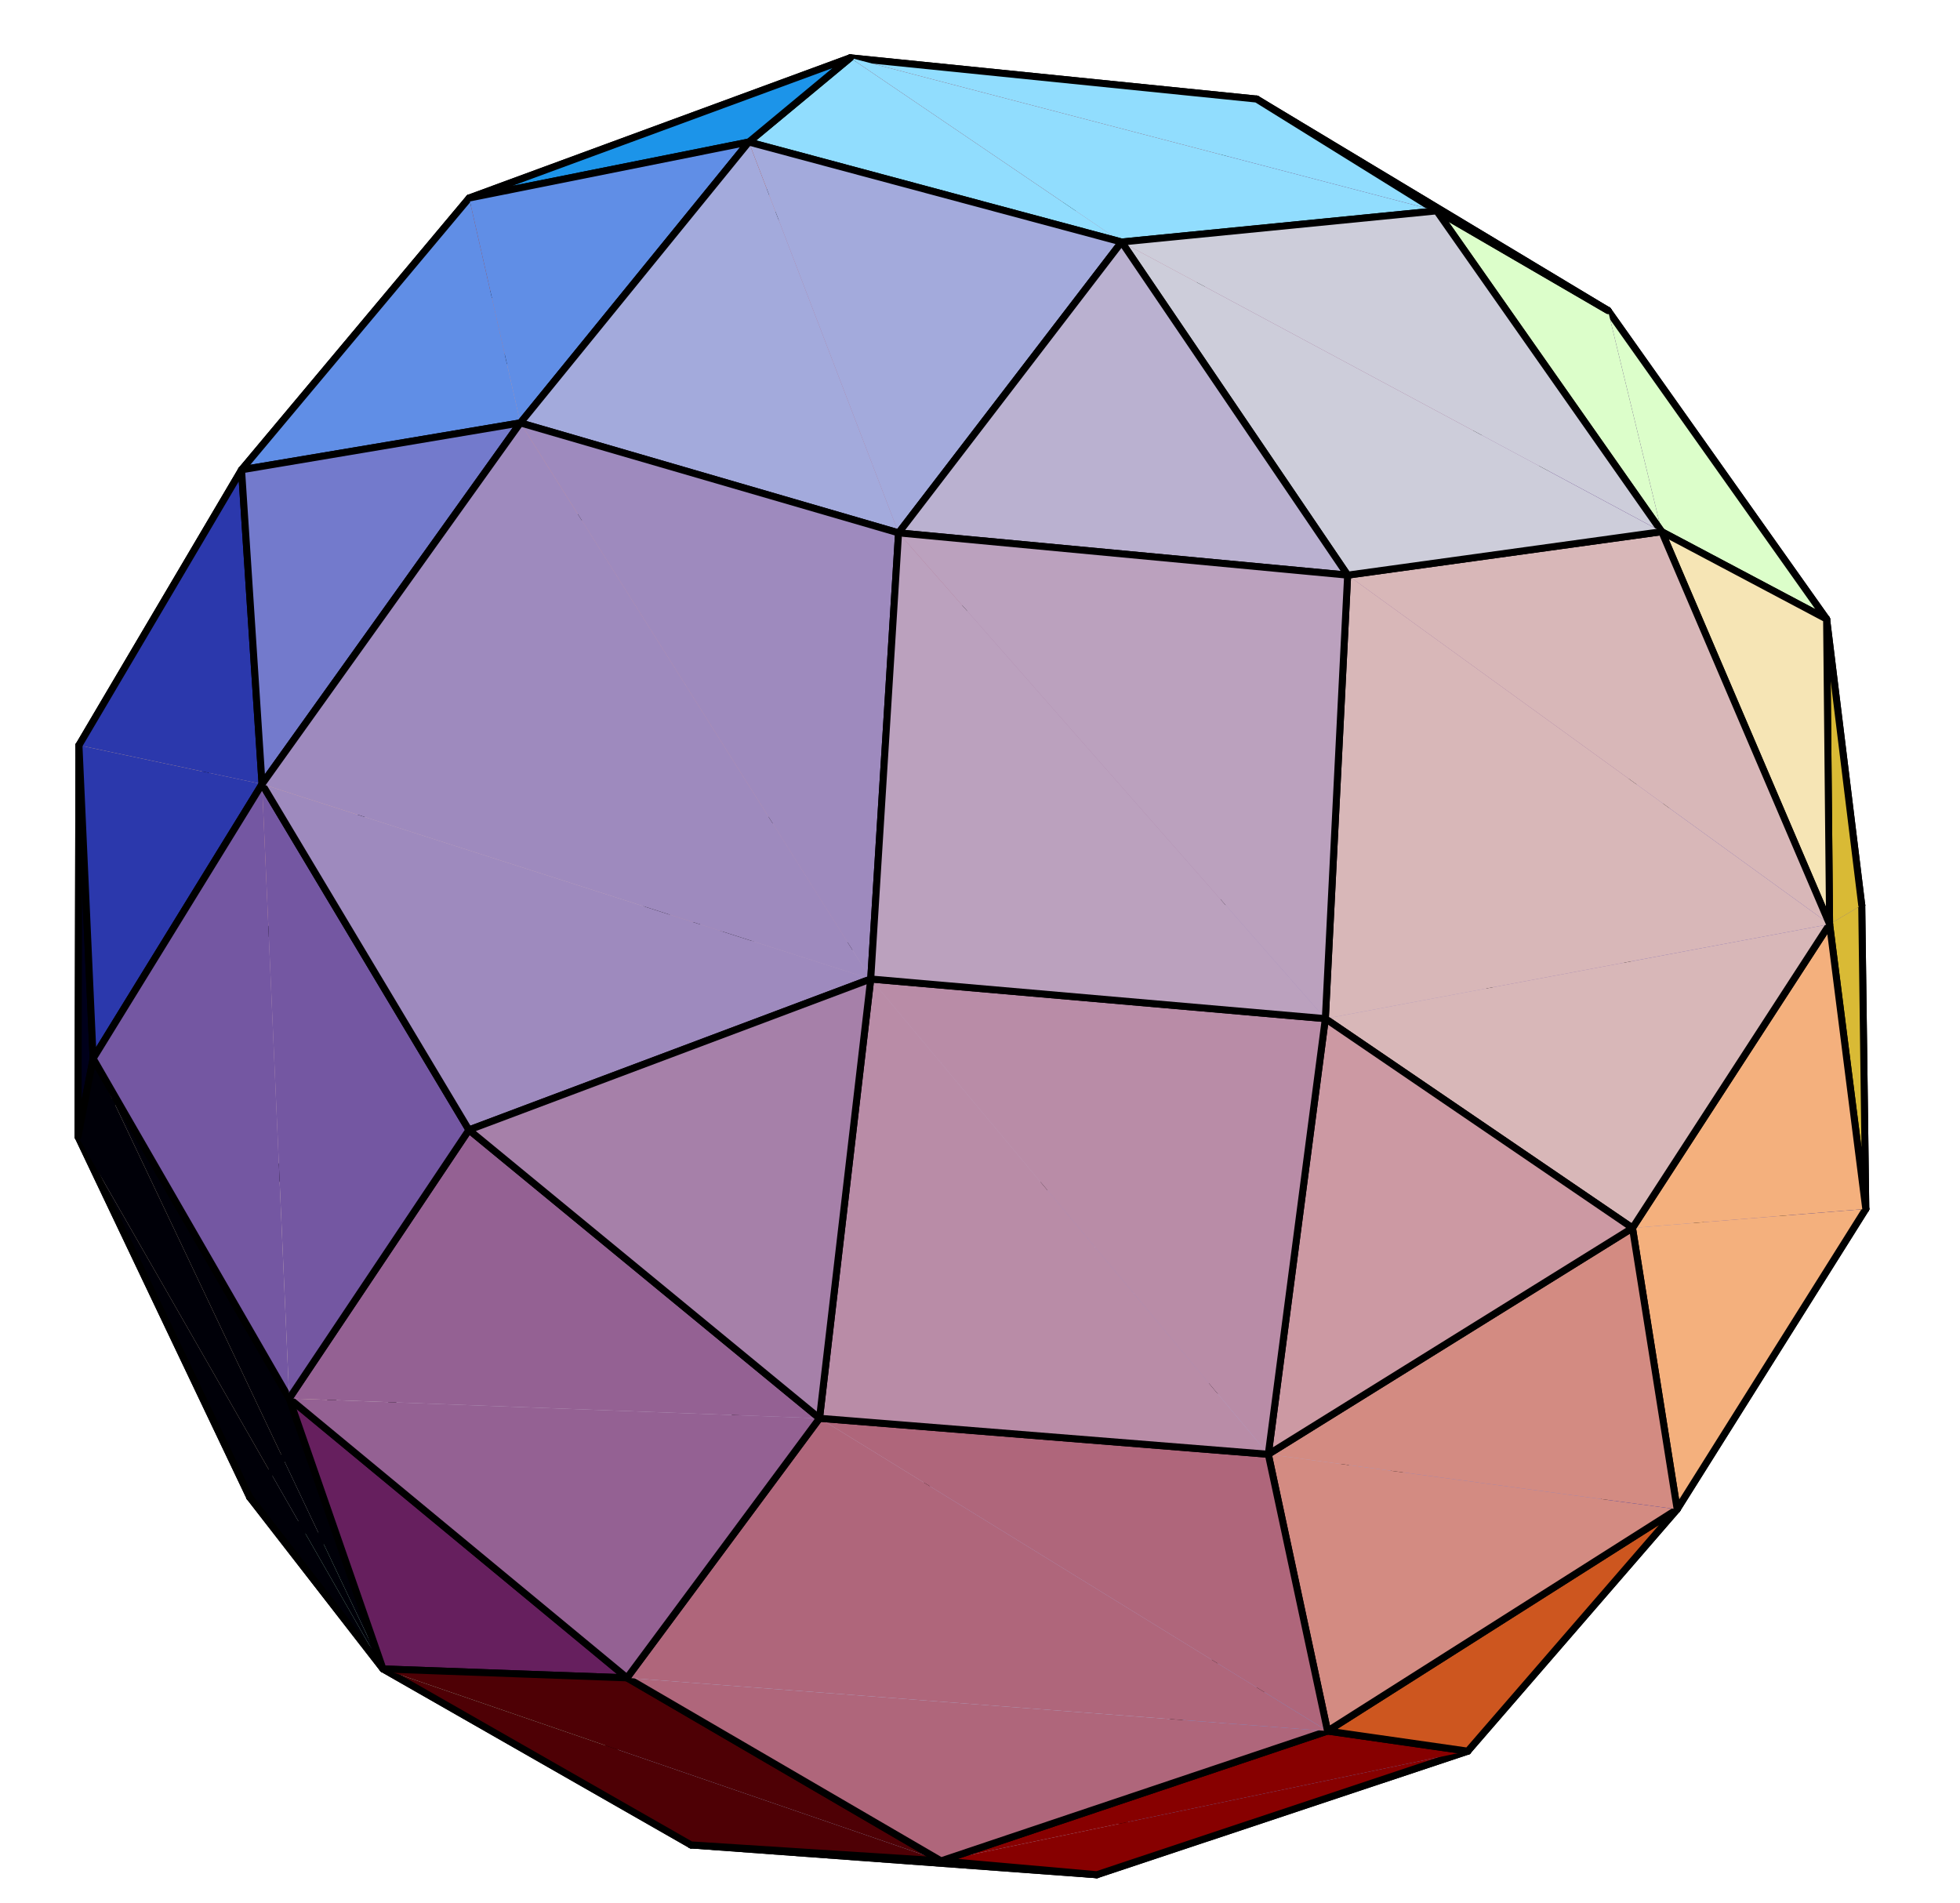 <?xml version="1.0" encoding="UTF-8"?>
<svg xmlns="http://www.w3.org/2000/svg" xmlns:xlink="http://www.w3.org/1999/xlink" width="206pt" height="200pt" viewBox="0 0 206 200" version="1.2">
<g id="surface1">
<path style="fill-rule:nonzero;fill:rgb(66.992%,50.781%,65.625%);fill-opacity:1;stroke-width:7.36;stroke-linecap:round;stroke-linejoin:round;stroke:rgb(0%,0%,0%);stroke-opacity:1;stroke-miterlimit:10;" d="M 1305.547 1474.766 L 1462.031 1117.734 L 1110.703 986.641 " transform="matrix(0.1,0,0,-0.1,0,200)"/>
<path style="fill-rule:nonzero;fill:rgb(66.992%,50.781%,65.625%);fill-opacity:1;stroke-width:7.36;stroke-linecap:round;stroke-linejoin:round;stroke:rgb(0%,0%,0%);stroke-opacity:1;stroke-miterlimit:10;" d="M 1110.703 986.641 L 953.438 1337.344 L 1305.547 1474.766 " transform="matrix(0.1,0,0,-0.1,0,200)"/>
<path style=" stroke:none;fill-rule:nonzero;fill:rgb(72.264%,57.031%,68.164%);fill-opacity:1;" d="M 72.508 97.957 L 95.344 66.266 L 111.07 101.336 "/>
<path style="fill:none;stroke-width:7.36;stroke-linecap:round;stroke-linejoin:round;stroke:rgb(0%,0%,0%);stroke-opacity:1;stroke-miterlimit:10;" d="M 725.078 1020.43 L 953.438 1337.344 L 1110.703 986.641 Z M 725.078 1020.43 " transform="matrix(0.1,0,0,-0.1,0,200)"/>
<path style="fill-rule:nonzero;fill:rgb(72.852%,61.914%,73.631%);fill-opacity:1;stroke-width:7.36;stroke-linecap:round;stroke-linejoin:round;stroke:rgb(0%,0%,0%);stroke-opacity:1;stroke-miterlimit:10;" d="M 1110.703 986.641 L 1088.711 604.023 L 699.219 635.938 " transform="matrix(0.1,0,0,-0.1,0,200)"/>
<path style="fill-rule:nonzero;fill:rgb(72.852%,61.914%,73.631%);fill-opacity:1;stroke-width:7.36;stroke-linecap:round;stroke-linejoin:round;stroke:rgb(0%,0%,0%);stroke-opacity:1;stroke-miterlimit:10;" d="M 699.219 635.938 L 725.078 1020.43 L 1110.703 986.641 " transform="matrix(0.1,0,0,-0.1,0,200)"/>
<path style="fill-rule:nonzero;fill:rgb(63.672%,54.881%,73.827%);fill-opacity:1;stroke-width:7.36;stroke-linecap:round;stroke-linejoin:round;stroke:rgb(0%,0%,0%);stroke-opacity:1;stroke-miterlimit:10;" d="M 1088.711 604.023 L 1110.703 986.641 L 1462.031 1117.734 " transform="matrix(0.1,0,0,-0.1,0,200)"/>
<path style="fill-rule:nonzero;fill:rgb(76.756%,57.812%,64.062%);fill-opacity:1;stroke-width:7.36;stroke-linecap:round;stroke-linejoin:round;stroke:rgb(0%,0%,0%);stroke-opacity:1;stroke-miterlimit:10;" d="M 953.438 1337.344 L 725.078 1020.43 L 433.359 1210.352 " transform="matrix(0.1,0,0,-0.1,0,200)"/>
<path style="fill-rule:nonzero;fill:rgb(81.639%,68.75%,72.069%);fill-opacity:1;stroke-width:7.36;stroke-linecap:round;stroke-linejoin:round;stroke:rgb(0%,0%,0%);stroke-opacity:1;stroke-miterlimit:10;" d="M 725.078 1020.43 L 699.219 635.938 L 385.469 572.07 " transform="matrix(0.1,0,0,-0.1,0,200)"/>
<path style=" stroke:none;fill-rule:nonzero;fill:rgb(81.639%,68.75%,72.069%);fill-opacity:1;" d="M 43.336 78.965 L 72.508 97.957 L 38.547 142.793 "/>
<path style="fill:none;stroke-width:7.36;stroke-linecap:round;stroke-linejoin:round;stroke:rgb(0%,0%,0%);stroke-opacity:1;stroke-miterlimit:10;" d="M 433.359 1210.352 L 725.078 1020.43 " transform="matrix(0.1,0,0,-0.1,0,200)"/>
<path style="fill-rule:nonzero;fill:rgb(69.727%,44.798%,54.492%);fill-opacity:1;stroke-width:7.36;stroke-linecap:round;stroke-linejoin:round;stroke:rgb(0%,0%,0%);stroke-opacity:1;stroke-miterlimit:10;" d="M 1305.547 1474.766 L 953.438 1337.344 L 666.367 1535.625 " transform="matrix(0.1,0,0,-0.1,0,200)"/>
<path style="fill-rule:nonzero;fill:rgb(76.756%,57.812%,64.062%);fill-opacity:1;stroke-width:7.36;stroke-linecap:round;stroke-linejoin:round;stroke:rgb(0%,0%,0%);stroke-opacity:1;stroke-miterlimit:10;" d="M 433.359 1210.352 L 666.367 1535.625 L 953.438 1337.344 " transform="matrix(0.1,0,0,-0.1,0,200)"/>
<path style=" stroke:none;fill-rule:nonzero;fill:rgb(72.656%,66.992%,79.492%);fill-opacity:1;" d="M 89.027 168.031 L 69.922 136.406 L 108.871 139.598 "/>
<path style="fill:none;stroke-width:7.36;stroke-linecap:round;stroke-linejoin:round;stroke:rgb(0%,0%,0%);stroke-opacity:1;stroke-miterlimit:10;" d="M 890.273 319.688 L 699.219 635.938 L 1088.711 604.023 Z M 890.273 319.688 " transform="matrix(0.1,0,0,-0.1,0,200)"/>
<path style="fill-rule:nonzero;fill:rgb(63.672%,54.881%,73.827%);fill-opacity:1;stroke-width:7.36;stroke-linecap:round;stroke-linejoin:round;stroke:rgb(0%,0%,0%);stroke-opacity:1;stroke-miterlimit:10;" d="M 1667.461 811.016 L 1431.289 487.852 L 1088.711 604.023 " transform="matrix(0.1,0,0,-0.1,0,200)"/>
<path style=" stroke:none;fill-rule:nonzero;fill:rgb(63.672%,54.881%,73.827%);fill-opacity:1;" d="M 146.203 88.227 L 166.746 118.898 L 108.871 139.598 "/>
<path style="fill:none;stroke-width:7.36;stroke-linecap:round;stroke-linejoin:round;stroke:rgb(0%,0%,0%);stroke-opacity:1;stroke-miterlimit:10;" d="M 1462.031 1117.734 L 1667.461 811.016 " transform="matrix(0.1,0,0,-0.1,0,200)"/>
<path style="fill-rule:nonzero;fill:rgb(66.209%,64.844%,82.617%);fill-opacity:1;stroke-width:7.36;stroke-linecap:round;stroke-linejoin:round;stroke:rgb(0%,0%,0%);stroke-opacity:1;stroke-miterlimit:10;" d="M 890.273 319.688 L 1088.711 604.023 L 1431.289 487.852 " transform="matrix(0.1,0,0,-0.1,0,200)"/>
<path style="fill-rule:nonzero;fill:rgb(57.031%,39.697%,60.742%);fill-opacity:1;stroke-width:7.36;stroke-linecap:round;stroke-linejoin:round;stroke:rgb(0%,0%,0%);stroke-opacity:1;stroke-miterlimit:10;" d="M 1759.961 1189.102 L 1462.031 1117.734 L 1305.547 1474.766 " transform="matrix(0.1,0,0,-0.1,0,200)"/>
<path style=" stroke:none;fill-rule:nonzero;fill:rgb(55.469%,44.189%,67.969%);fill-opacity:1;" d="M 146.203 88.227 L 175.996 81.09 L 166.746 118.898 "/>
<path style="fill:none;stroke-width:7.36;stroke-linecap:round;stroke-linejoin:round;stroke:rgb(0%,0%,0%);stroke-opacity:1;stroke-miterlimit:10;" d="M 1462.031 1117.734 L 1759.961 1189.102 L 1667.461 811.016 Z M 1462.031 1117.734 " transform="matrix(0.1,0,0,-0.1,0,200)"/>
<path style="fill-rule:nonzero;fill:rgb(78.319%,75%,82.227%);fill-opacity:1;stroke-width:7.36;stroke-linecap:round;stroke-linejoin:round;stroke:rgb(0%,0%,0%);stroke-opacity:1;stroke-miterlimit:10;" d="M 699.219 635.938 L 890.273 319.688 L 576.406 244.648 " transform="matrix(0.1,0,0,-0.1,0,200)"/>
<path style="fill-rule:nonzero;fill:rgb(78.319%,75%,82.227%);fill-opacity:1;stroke-width:7.36;stroke-linecap:round;stroke-linejoin:round;stroke:rgb(0%,0%,0%);stroke-opacity:1;stroke-miterlimit:10;" d="M 576.406 244.648 L 385.469 572.07 L 699.219 635.938 " transform="matrix(0.1,0,0,-0.1,0,200)"/>
<path style=" stroke:none;fill-rule:nonzero;fill:rgb(69.727%,44.798%,54.492%);fill-opacity:1;" d="M 124.871 22.953 L 130.555 52.523 L 66.637 46.438 "/>
<path style="fill:none;stroke-width:7.36;stroke-linecap:round;stroke-linejoin:round;stroke:rgb(0%,0%,0%);stroke-opacity:1;stroke-miterlimit:10;" d="M 1248.711 1770.469 L 1305.547 1474.766 " transform="matrix(0.1,0,0,-0.1,0,200)"/>
<path style=" stroke:none;fill-rule:nonzero;fill:rgb(58.594%,34.302%,51.562%);fill-opacity:1;" d="M 130.555 52.523 L 124.871 22.953 L 160.102 44.129 "/>
<path style="fill:none;stroke-width:7.36;stroke-linecap:round;stroke-linejoin:round;stroke:rgb(0%,0%,0%);stroke-opacity:1;stroke-miterlimit:10;" d="M 1305.547 1474.766 L 1248.711 1770.469 L 1601.016 1558.711 Z M 1305.547 1474.766 " transform="matrix(0.1,0,0,-0.1,0,200)"/>
<path style="fill-rule:nonzero;fill:rgb(57.031%,39.697%,60.742%);fill-opacity:1;stroke-width:7.36;stroke-linecap:round;stroke-linejoin:round;stroke:rgb(0%,0%,0%);stroke-opacity:1;stroke-miterlimit:10;" d="M 1305.547 1474.766 L 1601.016 1558.711 L 1759.961 1189.102 " transform="matrix(0.1,0,0,-0.1,0,200)"/>
<path style="fill-rule:nonzero;fill:rgb(84.18%,58.006%,54.492%);fill-opacity:1;stroke-width:7.36;stroke-linecap:round;stroke-linejoin:round;stroke:rgb(0%,0%,0%);stroke-opacity:1;stroke-miterlimit:10;" d="M 666.367 1535.625 L 433.359 1210.352 L 217.07 1330.352 " transform="matrix(0.1,0,0,-0.1,0,200)"/>
<path style=" stroke:none;fill-rule:nonzero;fill:rgb(88.281%,67.969%,62.109%);fill-opacity:1;" d="M 21.41 106.441 L 21.707 66.965 L 43.336 78.965 "/>
<path style="fill:none;stroke-width:7.36;stroke-linecap:round;stroke-linejoin:round;stroke:rgb(0%,0%,0%);stroke-opacity:1;stroke-miterlimit:10;" d="M 214.102 935.586 L 217.07 1330.352 L 433.359 1210.352 Z M 214.102 935.586 " transform="matrix(0.1,0,0,-0.1,0,200)"/>
<path style="fill-rule:nonzero;fill:rgb(81.639%,68.75%,72.069%);fill-opacity:1;stroke-width:7.36;stroke-linecap:round;stroke-linejoin:round;stroke:rgb(0%,0%,0%);stroke-opacity:1;stroke-miterlimit:10;" d="M 385.469 572.07 L 214.102 935.586 L 433.359 1210.352 " transform="matrix(0.1,0,0,-0.1,0,200)"/>
<path style="fill-rule:nonzero;fill:rgb(49.51%,50.194%,79.297%);fill-opacity:1;stroke-width:7.36;stroke-linecap:round;stroke-linejoin:round;stroke:rgb(0%,0%,0%);stroke-opacity:1;stroke-miterlimit:10;" d="M 1857.578 657.031 L 1611.055 320.977 L 1431.289 487.852 " transform="matrix(0.1,0,0,-0.1,0,200)"/>
<path style="fill-rule:nonzero;fill:rgb(49.51%,50.194%,79.297%);fill-opacity:1;stroke-width:7.36;stroke-linecap:round;stroke-linejoin:round;stroke:rgb(0%,0%,0%);stroke-opacity:1;stroke-miterlimit:10;" d="M 1431.289 487.852 L 1667.461 811.016 L 1857.578 657.031 " transform="matrix(0.1,0,0,-0.1,0,200)"/>
<path style=" stroke:none;fill-rule:nonzero;fill:rgb(55.664%,60.547%,85.742%);fill-opacity:1;" d="M 123.738 180.555 L 143.129 151.215 L 161.105 167.902 "/>
<path style="fill:none;stroke-width:7.36;stroke-linecap:round;stroke-linejoin:round;stroke:rgb(0%,0%,0%);stroke-opacity:1;stroke-miterlimit:10;" d="M 1237.383 194.453 L 1431.289 487.852 L 1611.055 320.977 Z M 1237.383 194.453 " transform="matrix(0.1,0,0,-0.1,0,200)"/>
<path style="fill-rule:nonzero;fill:rgb(66.209%,64.844%,82.617%);fill-opacity:1;stroke-width:7.36;stroke-linecap:round;stroke-linejoin:round;stroke:rgb(0%,0%,0%);stroke-opacity:1;stroke-miterlimit:10;" d="M 1431.289 487.852 L 1237.383 194.453 L 890.273 319.688 " transform="matrix(0.1,0,0,-0.1,0,200)"/>
<path style=" stroke:none;fill-rule:nonzero;fill:rgb(77.734%,46.289%,45.605%);fill-opacity:1;" d="M 45.898 33.066 L 84.113 18.898 L 66.637 46.438 "/>
<path style="fill:none;stroke-width:7.36;stroke-linecap:round;stroke-linejoin:round;stroke:rgb(0%,0%,0%);stroke-opacity:1;stroke-miterlimit:10;" d="M 458.984 1669.336 L 841.133 1811.016 L 666.367 1535.625 Z M 458.984 1669.336 " transform="matrix(0.1,0,0,-0.1,0,200)"/>
<path style="fill-rule:nonzero;fill:rgb(69.727%,44.798%,54.492%);fill-opacity:1;stroke-width:7.36;stroke-linecap:round;stroke-linejoin:round;stroke:rgb(0%,0%,0%);stroke-opacity:1;stroke-miterlimit:10;" d="M 666.367 1535.625 L 841.133 1811.016 L 1248.711 1770.469 " transform="matrix(0.1,0,0,-0.1,0,200)"/>
<path style="fill-rule:nonzero;fill:rgb(84.18%,58.006%,54.492%);fill-opacity:1;stroke-width:7.36;stroke-linecap:round;stroke-linejoin:round;stroke:rgb(0%,0%,0%);stroke-opacity:1;stroke-miterlimit:10;" d="M 217.07 1330.352 L 458.984 1669.336 L 666.367 1535.625 " transform="matrix(0.1,0,0,-0.1,0,200)"/>
<path style="fill-rule:nonzero;fill:rgb(40.501%,34.398%,67.772%);fill-opacity:1;stroke-width:7.36;stroke-linecap:round;stroke-linejoin:round;stroke:rgb(0%,0%,0%);stroke-opacity:1;stroke-miterlimit:10;" d="M 1956.719 1048.789 L 1857.578 657.031 L 1667.461 811.016 " transform="matrix(0.1,0,0,-0.1,0,200)"/>
<path style="fill-rule:nonzero;fill:rgb(40.501%,34.398%,67.772%);fill-opacity:1;stroke-width:7.36;stroke-linecap:round;stroke-linejoin:round;stroke:rgb(0%,0%,0%);stroke-opacity:1;stroke-miterlimit:10;" d="M 1667.461 811.016 L 1759.961 1189.102 L 1956.719 1048.789 " transform="matrix(0.1,0,0,-0.1,0,200)"/>
<path style="fill-rule:nonzero;fill:rgb(67.188%,80.859%,94.727%);fill-opacity:1;stroke-width:7.36;stroke-linecap:round;stroke-linejoin:round;stroke:rgb(0%,0%,0%);stroke-opacity:1;stroke-miterlimit:10;" d="M 726.211 61.211 L 576.406 244.648 L 890.273 319.688 " transform="matrix(0.1,0,0,-0.1,0,200)"/>
<path style=" stroke:none;fill-rule:nonzero;fill:rgb(67.188%,80.859%,94.727%);fill-opacity:1;" d="M 115.277 197.012 L 72.621 193.879 L 89.027 168.031 "/>
<path style="fill:none;stroke-width:7.36;stroke-linecap:round;stroke-linejoin:round;stroke:rgb(0%,0%,0%);stroke-opacity:1;stroke-miterlimit:10;" d="M 1152.773 29.883 L 726.211 61.211 " transform="matrix(0.1,0,0,-0.1,0,200)"/>
<path style="fill-rule:nonzero;fill:rgb(67.188%,80.859%,94.727%);fill-opacity:1;stroke-width:7.36;stroke-linecap:round;stroke-linejoin:round;stroke:rgb(0%,0%,0%);stroke-opacity:1;stroke-miterlimit:10;" d="M 890.273 319.688 L 1237.383 194.453 L 1152.773 29.883 " transform="matrix(0.1,0,0,-0.1,0,200)"/>
<path style="fill-rule:nonzero;fill:rgb(93.359%,85.547%,74.022%);fill-opacity:1;stroke-width:7.36;stroke-linecap:round;stroke-linejoin:round;stroke:rgb(0%,0%,0%);stroke-opacity:1;stroke-miterlimit:10;" d="M 214.102 935.586 L 385.469 572.07 L 262.5 426.523 " transform="matrix(0.1,0,0,-0.1,0,200)"/>
<path style=" stroke:none;fill-rule:nonzero;fill:rgb(85.938%,86.522%,84.18%);fill-opacity:1;" d="M 57.641 175.535 L 26.25 157.348 L 38.547 142.793 "/>
<path style="fill:none;stroke-width:7.36;stroke-linecap:round;stroke-linejoin:round;stroke:rgb(0%,0%,0%);stroke-opacity:1;stroke-miterlimit:10;" d="M 576.406 244.648 L 262.5 426.523 L 385.469 572.07 Z M 576.406 244.648 " transform="matrix(0.1,0,0,-0.1,0,200)"/>
<path style="fill-rule:nonzero;fill:rgb(21.19%,2.301%,39.305%);fill-opacity:1;stroke-width:7.36;stroke-linecap:round;stroke-linejoin:round;stroke:rgb(0%,0%,0%);stroke-opacity:1;stroke-miterlimit:10;" d="M 1956.719 1048.789 L 1759.961 1189.102 L 1601.016 1558.711 " transform="matrix(0.1,0,0,-0.1,0,200)"/>
<path style="fill-rule:nonzero;fill:rgb(98.827%,76.952%,51.952%);fill-opacity:1;stroke-width:7.36;stroke-linecap:round;stroke-linejoin:round;stroke:rgb(0%,0%,0%);stroke-opacity:1;stroke-miterlimit:10;" d="M 217.07 1330.352 L 214.102 935.586 L 81.992 805.547 " transform="matrix(0.1,0,0,-0.1,0,200)"/>
<path style="fill-rule:nonzero;fill:rgb(93.359%,85.547%,74.022%);fill-opacity:1;stroke-width:7.36;stroke-linecap:round;stroke-linejoin:round;stroke:rgb(0%,0%,0%);stroke-opacity:1;stroke-miterlimit:10;" d="M 262.5 426.523 L 81.992 805.547 L 214.102 935.586 " transform="matrix(0.1,0,0,-0.1,0,200)"/>
<path style="fill-rule:nonzero;fill:rgb(38.306%,63.477%,95.312%);fill-opacity:1;stroke-width:7.36;stroke-linecap:round;stroke-linejoin:round;stroke:rgb(0%,0%,0%);stroke-opacity:1;stroke-miterlimit:10;" d="M 1542.656 159.727 L 1152.773 29.883 L 1237.383 194.453 " transform="matrix(0.1,0,0,-0.1,0,200)"/>
<path style="fill-rule:nonzero;fill:rgb(38.306%,63.477%,95.312%);fill-opacity:1;stroke-width:7.36;stroke-linecap:round;stroke-linejoin:round;stroke:rgb(0%,0%,0%);stroke-opacity:1;stroke-miterlimit:10;" d="M 1237.383 194.453 L 1611.055 320.977 L 1542.656 159.727 " transform="matrix(0.1,0,0,-0.1,0,200)"/>
<path style=" stroke:none;fill-rule:nonzero;fill:rgb(21.19%,2.301%,39.305%);fill-opacity:1;" d="M 191.98 65.059 L 195.672 95.121 L 160.102 44.129 "/>
<path style="fill:none;stroke-width:7.36;stroke-linecap:round;stroke-linejoin:round;stroke:rgb(0%,0%,0%);stroke-opacity:1;stroke-miterlimit:10;" d="M 1919.805 1349.414 L 1956.719 1048.789 " transform="matrix(0.1,0,0,-0.1,0,200)"/>
<path style="fill-rule:nonzero;fill:rgb(21.19%,2.301%,39.305%);fill-opacity:1;stroke-width:7.36;stroke-linecap:round;stroke-linejoin:round;stroke:rgb(0%,0%,0%);stroke-opacity:1;stroke-miterlimit:10;" d="M 1601.016 1558.711 L 1690.039 1673.711 L 1919.805 1349.414 " transform="matrix(0.1,0,0,-0.1,0,200)"/>
<path style="fill-rule:nonzero;fill:rgb(39.893%,5.699%,26.489%);fill-opacity:1;stroke-width:7.36;stroke-linecap:round;stroke-linejoin:round;stroke:rgb(0%,0%,0%);stroke-opacity:1;stroke-miterlimit:10;" d="M 1690.039 1673.711 L 1601.016 1558.711 L 1248.711 1770.469 " transform="matrix(0.1,0,0,-0.1,0,200)"/>
<path style="fill-rule:nonzero;fill:rgb(54.881%,11.206%,16.209%);fill-opacity:1;stroke-width:7.36;stroke-linecap:round;stroke-linejoin:round;stroke:rgb(0%,0%,0%);stroke-opacity:1;stroke-miterlimit:10;" d="M 1320.703 1895.898 L 1248.711 1770.469 L 841.133 1811.016 " transform="matrix(0.1,0,0,-0.1,0,200)"/>
<path style="fill-rule:nonzero;fill:rgb(39.893%,5.699%,26.489%);fill-opacity:1;stroke-width:7.36;stroke-linecap:round;stroke-linejoin:round;stroke:rgb(0%,0%,0%);stroke-opacity:1;stroke-miterlimit:10;" d="M 1248.711 1770.469 L 1320.703 1895.898 L 1690.039 1673.711 " transform="matrix(0.1,0,0,-0.1,0,200)"/>
<path style="fill-rule:nonzero;fill:rgb(54.881%,11.206%,16.209%);fill-opacity:1;stroke-width:7.36;stroke-linecap:round;stroke-linejoin:round;stroke:rgb(0%,0%,0%);stroke-opacity:1;stroke-miterlimit:10;" d="M 841.133 1811.016 L 893.633 1939.219 L 1320.703 1895.898 " transform="matrix(0.1,0,0,-0.1,0,200)"/>
<path style="fill-rule:nonzero;fill:rgb(70.117%,20.288%,5.499%);fill-opacity:1;stroke-width:7.36;stroke-linecap:round;stroke-linejoin:round;stroke:rgb(0%,0%,0%);stroke-opacity:1;stroke-miterlimit:10;" d="M 841.133 1811.016 L 458.984 1669.336 L 493.086 1791.875 " transform="matrix(0.1,0,0,-0.1,0,200)"/>
<path style="fill-rule:nonzero;fill:rgb(70.117%,20.288%,5.499%);fill-opacity:1;stroke-width:7.36;stroke-linecap:round;stroke-linejoin:round;stroke:rgb(0%,0%,0%);stroke-opacity:1;stroke-miterlimit:10;" d="M 493.086 1791.875 L 893.633 1939.219 L 841.133 1811.016 " transform="matrix(0.1,0,0,-0.1,0,200)"/>
<path style="fill-rule:nonzero;fill:rgb(75.389%,99.219%,88.084%);fill-opacity:1;stroke-width:7.36;stroke-linecap:round;stroke-linejoin:round;stroke:rgb(0%,0%,0%);stroke-opacity:1;stroke-miterlimit:10;" d="M 262.5 426.523 L 576.406 244.648 L 726.211 61.211 " transform="matrix(0.1,0,0,-0.1,0,200)"/>
<path style="fill-rule:nonzero;fill:rgb(81.639%,35.789%,0%);fill-opacity:1;stroke-width:7.36;stroke-linecap:round;stroke-linejoin:round;stroke:rgb(0%,0%,0%);stroke-opacity:1;stroke-miterlimit:10;" d="M 217.07 1330.352 L 82.969 1216.797 L 253.867 1506.289 " transform="matrix(0.1,0,0,-0.1,0,200)"/>
<path style=" stroke:none;fill-rule:nonzero;fill:rgb(81.639%,35.789%,0%);fill-opacity:1;" d="M 45.898 33.066 L 21.707 66.965 L 25.387 49.371 "/>
<path style="fill:none;stroke-width:7.36;stroke-linecap:round;stroke-linejoin:round;stroke:rgb(0%,0%,0%);stroke-opacity:1;stroke-miterlimit:10;" d="M 458.984 1669.336 L 217.07 1330.352 " transform="matrix(0.1,0,0,-0.1,0,200)"/>
<path style="fill-rule:nonzero;fill:rgb(98.827%,76.952%,51.952%);fill-opacity:1;stroke-width:7.36;stroke-linecap:round;stroke-linejoin:round;stroke:rgb(0%,0%,0%);stroke-opacity:1;stroke-miterlimit:10;" d="M 81.992 805.547 L 82.969 1216.797 L 217.07 1330.352 " transform="matrix(0.1,0,0,-0.1,0,200)"/>
<path style="fill-rule:nonzero;fill:rgb(0%,10.789%,65.819%);fill-opacity:1;stroke-width:7.36;stroke-linecap:round;stroke-linejoin:round;stroke:rgb(0%,0%,0%);stroke-opacity:1;stroke-miterlimit:10;" d="M 1762.734 413.906 L 1542.656 159.727 L 1611.055 320.977 " transform="matrix(0.1,0,0,-0.1,0,200)"/>
<path style=" stroke:none;fill-rule:nonzero;fill:rgb(0%,10.789%,65.819%);fill-opacity:1;" d="M 196.098 127.047 L 176.273 158.609 L 161.105 167.902 "/>
<path style="fill:none;stroke-width:7.36;stroke-linecap:round;stroke-linejoin:round;stroke:rgb(0%,0%,0%);stroke-opacity:1;stroke-miterlimit:10;" d="M 1960.977 729.531 L 1762.734 413.906 " transform="matrix(0.1,0,0,-0.1,0,200)"/>
<path style="fill-rule:nonzero;fill:rgb(0%,10.789%,65.819%);fill-opacity:1;stroke-width:7.36;stroke-linecap:round;stroke-linejoin:round;stroke:rgb(0%,0%,0%);stroke-opacity:1;stroke-miterlimit:10;" d="M 1611.055 320.977 L 1857.578 657.031 L 1960.977 729.531 " transform="matrix(0.1,0,0,-0.1,0,200)"/>
<path style="fill-rule:nonzero;fill:rgb(81.639%,35.789%,0%);fill-opacity:1;stroke-width:7.36;stroke-linecap:round;stroke-linejoin:round;stroke:rgb(0%,0%,0%);stroke-opacity:1;stroke-miterlimit:10;" d="M 253.867 1506.289 L 493.086 1791.875 L 458.984 1669.336 " transform="matrix(0.1,0,0,-0.1,0,200)"/>
<path style=" stroke:none;fill-rule:nonzero;fill:rgb(0%,4.9%,57.227%);fill-opacity:1;" d="M 185.758 134.297 L 195.672 95.121 L 196.098 127.047 "/>
<path style="fill:none;stroke-width:7.36;stroke-linecap:round;stroke-linejoin:round;stroke:rgb(0%,0%,0%);stroke-opacity:1;stroke-miterlimit:10;" d="M 1857.578 657.031 L 1956.719 1048.789 L 1960.977 729.531 Z M 1857.578 657.031 " transform="matrix(0.1,0,0,-0.1,0,200)"/>
<path style="fill-rule:nonzero;fill:rgb(85.156%,73.047%,20.897%);fill-opacity:1;stroke-width:7.36;stroke-linecap:round;stroke-linejoin:round;stroke:rgb(0%,0%,0%);stroke-opacity:1;stroke-miterlimit:10;" d="M 1922.93 1028.789 L 1960.977 729.531 L 1956.719 1048.789 " transform="matrix(0.1,0,0,-0.1,0,200)"/>
<path style="fill-rule:nonzero;fill:rgb(85.156%,73.047%,20.897%);fill-opacity:1;stroke-width:7.36;stroke-linecap:round;stroke-linejoin:round;stroke:rgb(0%,0%,0%);stroke-opacity:1;stroke-miterlimit:10;" d="M 1956.719 1048.789 L 1919.805 1349.414 L 1922.93 1028.789 " transform="matrix(0.1,0,0,-0.1,0,200)"/>
<path style="fill-rule:nonzero;fill:rgb(75.389%,99.219%,88.084%);fill-opacity:1;stroke-width:7.36;stroke-linecap:round;stroke-linejoin:round;stroke:rgb(0%,0%,0%);stroke-opacity:1;stroke-miterlimit:10;" d="M 726.211 61.211 L 402.539 246.133 L 262.5 426.523 " transform="matrix(0.1,0,0,-0.1,0,200)"/>
<path style="fill-rule:nonzero;fill:rgb(0%,0%,3.297%);fill-opacity:1;stroke-width:7.36;stroke-linecap:round;stroke-linejoin:round;stroke:rgb(0%,0%,0%);stroke-opacity:1;stroke-miterlimit:10;" d="M 81.992 805.547 L 262.5 426.523 L 402.539 246.133 " transform="matrix(0.1,0,0,-0.1,0,200)"/>
<path style=" stroke:none;fill-rule:nonzero;fill:rgb(0%,0%,10.789%);fill-opacity:1;" d="M 9.789 111.238 L 8.297 78.32 L 8.199 119.445 "/>
<path style="fill:none;stroke-width:7.36;stroke-linecap:round;stroke-linejoin:round;stroke:rgb(0%,0%,0%);stroke-opacity:1;stroke-miterlimit:10;" d="M 97.891 887.617 L 82.969 1216.797 L 81.992 805.547 Z M 97.891 887.617 " transform="matrix(0.1,0,0,-0.1,0,200)"/>
<path style=" stroke:none;fill-rule:nonzero;fill:rgb(0%,0%,3.297%);fill-opacity:1;" d="M 9.789 111.238 L 8.199 119.445 L 40.254 175.387 "/>
<path style="fill:none;stroke-width:7.36;stroke-linecap:round;stroke-linejoin:round;stroke:rgb(0%,0%,0%);stroke-opacity:1;stroke-miterlimit:10;" d="M 97.891 887.617 L 81.992 805.547 " transform="matrix(0.1,0,0,-0.1,0,200)"/>
<path style=" stroke:none;fill-rule:nonzero;fill:rgb(0%,0%,0%);fill-opacity:1;" d="M 115.277 197.012 L 98.906 195.559 L 72.621 193.879 "/>
<path style="fill:none;stroke-width:7.36;stroke-linecap:round;stroke-linejoin:round;stroke:rgb(0%,0%,0%);stroke-opacity:1;stroke-miterlimit:10;" d="M 1152.773 29.883 L 989.062 44.414 L 726.211 61.211 Z M 1152.773 29.883 " transform="matrix(0.1,0,0,-0.1,0,200)"/>
<path style="fill-rule:nonzero;fill:rgb(52.93%,0%,0%);fill-opacity:1;stroke-width:7.36;stroke-linecap:round;stroke-linejoin:round;stroke:rgb(0%,0%,0%);stroke-opacity:1;stroke-miterlimit:10;" d="M 989.062 44.414 L 1152.773 29.883 L 1542.656 159.727 " transform="matrix(0.1,0,0,-0.1,0,200)"/>
<path style="fill-rule:nonzero;fill:rgb(86.131%,99.609%,79.297%);fill-opacity:1;stroke-width:7.36;stroke-linecap:round;stroke-linejoin:round;stroke:rgb(0%,0%,0%);stroke-opacity:1;stroke-miterlimit:10;" d="M 1746.484 1441.25 L 1919.805 1349.414 L 1690.039 1673.711 " transform="matrix(0.1,0,0,-0.1,0,200)"/>
<path style="fill-rule:nonzero;fill:rgb(86.131%,99.609%,79.297%);fill-opacity:1;stroke-width:7.36;stroke-linecap:round;stroke-linejoin:round;stroke:rgb(0%,0%,0%);stroke-opacity:1;stroke-miterlimit:10;" d="M 1690.039 1673.711 L 1509.961 1778.398 L 1746.484 1441.25 " transform="matrix(0.1,0,0,-0.1,0,200)"/>
<path style=" stroke:none;fill-rule:nonzero;fill:rgb(38.89%,81.25%,63.084%);fill-opacity:1;" d="M 132.07 10.41 L 150.996 22.16 L 169.004 32.629 "/>
<path style="fill:none;stroke-width:7.36;stroke-linecap:round;stroke-linejoin:round;stroke:rgb(0%,0%,0%);stroke-opacity:1;stroke-miterlimit:10;" d="M 1320.703 1895.898 L 1509.961 1778.398 L 1690.039 1673.711 Z M 1320.703 1895.898 " transform="matrix(0.1,0,0,-0.1,0,200)"/>
<path style="fill-rule:nonzero;fill:rgb(57.031%,86.522%,99.609%);fill-opacity:1;stroke-width:7.36;stroke-linecap:round;stroke-linejoin:round;stroke:rgb(0%,0%,0%);stroke-opacity:1;stroke-miterlimit:10;" d="M 1509.961 1778.398 L 1320.703 1895.898 L 893.633 1939.219 " transform="matrix(0.1,0,0,-0.1,0,200)"/>
<path style="fill-rule:nonzero;fill:rgb(30.589%,0%,2.2%);fill-opacity:1;stroke-width:7.36;stroke-linecap:round;stroke-linejoin:round;stroke:rgb(0%,0%,0%);stroke-opacity:1;stroke-miterlimit:10;" d="M 402.539 246.133 L 726.211 61.211 L 989.062 44.414 " transform="matrix(0.1,0,0,-0.1,0,200)"/>
<path style=" stroke:none;fill-rule:nonzero;fill:rgb(57.031%,86.522%,99.609%);fill-opacity:1;" d="M 117.883 25.434 L 150.996 22.16 L 89.363 6.078 "/>
<path style="fill:none;stroke-width:7.36;stroke-linecap:round;stroke-linejoin:round;stroke:rgb(0%,0%,0%);stroke-opacity:1;stroke-miterlimit:10;" d="M 1178.828 1745.664 L 1509.961 1778.398 " transform="matrix(0.1,0,0,-0.1,0,200)"/>
<path style="fill-rule:nonzero;fill:rgb(57.031%,86.522%,99.609%);fill-opacity:1;stroke-width:7.36;stroke-linecap:round;stroke-linejoin:round;stroke:rgb(0%,0%,0%);stroke-opacity:1;stroke-miterlimit:10;" d="M 893.633 1939.219 L 787.031 1850.742 L 1178.828 1745.664 " transform="matrix(0.1,0,0,-0.1,0,200)"/>
<path style=" stroke:none;fill-rule:nonzero;fill:rgb(11.108%,58.006%,91.406%);fill-opacity:1;" d="M 78.703 14.926 L 89.363 6.078 L 49.309 20.812 "/>
<path style="fill:none;stroke-width:7.36;stroke-linecap:round;stroke-linejoin:round;stroke:rgb(0%,0%,0%);stroke-opacity:1;stroke-miterlimit:10;" d="M 787.031 1850.742 L 893.633 1939.219 L 493.086 1791.875 Z M 787.031 1850.742 " transform="matrix(0.1,0,0,-0.1,0,200)"/>
<path style="fill-rule:nonzero;fill:rgb(16.893%,22.192%,67.577%);fill-opacity:1;stroke-width:7.36;stroke-linecap:round;stroke-linejoin:round;stroke:rgb(0%,0%,0%);stroke-opacity:1;stroke-miterlimit:10;" d="M 82.969 1216.797 L 97.891 887.617 L 275.43 1175.977 " transform="matrix(0.1,0,0,-0.1,0,200)"/>
<path style="fill-rule:nonzero;fill:rgb(16.893%,22.192%,67.577%);fill-opacity:1;stroke-width:7.36;stroke-linecap:round;stroke-linejoin:round;stroke:rgb(0%,0%,0%);stroke-opacity:1;stroke-miterlimit:10;" d="M 275.43 1175.977 L 253.867 1506.289 L 82.969 1216.797 " transform="matrix(0.1,0,0,-0.1,0,200)"/>
<path style="fill-rule:nonzero;fill:rgb(52.93%,0%,0%);fill-opacity:1;stroke-width:7.36;stroke-linecap:round;stroke-linejoin:round;stroke:rgb(0%,0%,0%);stroke-opacity:1;stroke-miterlimit:10;" d="M 1542.656 159.727 L 1395.273 180.859 L 989.062 44.414 " transform="matrix(0.1,0,0,-0.1,0,200)"/>
<path style=" stroke:none;fill-rule:nonzero;fill:rgb(80.469%,33.91%,12.401%);fill-opacity:1;" d="M 154.266 184.027 L 176.273 158.609 L 139.527 181.914 "/>
<path style="fill:none;stroke-width:7.36;stroke-linecap:round;stroke-linejoin:round;stroke:rgb(0%,0%,0%);stroke-opacity:1;stroke-miterlimit:10;" d="M 1542.656 159.727 L 1762.734 413.906 L 1395.273 180.859 Z M 1542.656 159.727 " transform="matrix(0.1,0,0,-0.1,0,200)"/>
<path style="fill-rule:nonzero;fill:rgb(37.889%,55.859%,90.234%);fill-opacity:1;stroke-width:7.36;stroke-linecap:round;stroke-linejoin:round;stroke:rgb(0%,0%,0%);stroke-opacity:1;stroke-miterlimit:10;" d="M 493.086 1791.875 L 253.867 1506.289 L 546.914 1555.586 " transform="matrix(0.1,0,0,-0.1,0,200)"/>
<path style="fill-rule:nonzero;fill:rgb(37.889%,55.859%,90.234%);fill-opacity:1;stroke-width:7.36;stroke-linecap:round;stroke-linejoin:round;stroke:rgb(0%,0%,0%);stroke-opacity:1;stroke-miterlimit:10;" d="M 546.914 1555.586 L 787.031 1850.742 L 493.086 1791.875 " transform="matrix(0.1,0,0,-0.1,0,200)"/>
<path style="fill-rule:nonzero;fill:rgb(95.506%,68.944%,49.097%);fill-opacity:1;stroke-width:7.36;stroke-linecap:round;stroke-linejoin:round;stroke:rgb(0%,0%,0%);stroke-opacity:1;stroke-miterlimit:10;" d="M 1715.781 709.531 L 1762.734 413.906 L 1960.977 729.531 " transform="matrix(0.1,0,0,-0.1,0,200)"/>
<path style="fill-rule:nonzero;fill:rgb(95.506%,68.944%,49.097%);fill-opacity:1;stroke-width:7.36;stroke-linecap:round;stroke-linejoin:round;stroke:rgb(0%,0%,0%);stroke-opacity:1;stroke-miterlimit:10;" d="M 1960.977 729.531 L 1922.93 1028.789 L 1715.781 709.531 " transform="matrix(0.1,0,0,-0.1,0,200)"/>
<path style=" stroke:none;fill-rule:nonzero;fill:rgb(96.484%,89.844%,71.094%);fill-opacity:1;" d="M 191.98 65.059 L 174.648 55.875 L 192.293 97.121 "/>
<path style="fill:none;stroke-width:7.36;stroke-linecap:round;stroke-linejoin:round;stroke:rgb(0%,0%,0%);stroke-opacity:1;stroke-miterlimit:10;" d="M 1919.805 1349.414 L 1746.484 1441.25 L 1922.93 1028.789 Z M 1919.805 1349.414 " transform="matrix(0.1,0,0,-0.1,0,200)"/>
<path style="fill-rule:nonzero;fill:rgb(0%,0%,3.297%);fill-opacity:1;stroke-width:7.36;stroke-linecap:round;stroke-linejoin:round;stroke:rgb(0%,0%,0%);stroke-opacity:1;stroke-miterlimit:10;" d="M 402.539 246.133 L 303.984 530.391 L 97.891 887.617 " transform="matrix(0.1,0,0,-0.1,0,200)"/>
<path style=" stroke:none;fill-rule:nonzero;fill:rgb(39.893%,12.109%,37.109%);fill-opacity:1;" d="M 65.902 176.324 L 30.398 146.961 L 40.254 175.387 "/>
<path style="fill:none;stroke-width:7.36;stroke-linecap:round;stroke-linejoin:round;stroke:rgb(0%,0%,0%);stroke-opacity:1;stroke-miterlimit:10;" d="M 659.023 236.758 L 303.984 530.391 L 402.539 246.133 Z M 659.023 236.758 " transform="matrix(0.1,0,0,-0.1,0,200)"/>
<path style="fill-rule:nonzero;fill:rgb(30.589%,0%,2.2%);fill-opacity:1;stroke-width:7.36;stroke-linecap:round;stroke-linejoin:round;stroke:rgb(0%,0%,0%);stroke-opacity:1;stroke-miterlimit:10;" d="M 989.062 44.414 L 659.023 236.758 L 402.539 246.133 " transform="matrix(0.1,0,0,-0.1,0,200)"/>
<path style="fill-rule:nonzero;fill:rgb(68.555%,39.989%,48.289%);fill-opacity:1;stroke-width:7.36;stroke-linecap:round;stroke-linejoin:round;stroke:rgb(0%,0%,0%);stroke-opacity:1;stroke-miterlimit:10;" d="M 659.023 236.758 L 989.062 44.414 L 1395.273 180.859 " transform="matrix(0.1,0,0,-0.1,0,200)"/>
<path style="fill-rule:nonzero;fill:rgb(80.272%,80.469%,85.352%);fill-opacity:1;stroke-width:7.36;stroke-linecap:round;stroke-linejoin:round;stroke:rgb(0%,0%,0%);stroke-opacity:1;stroke-miterlimit:10;" d="M 1746.484 1441.25 L 1509.961 1778.398 L 1178.828 1745.664 " transform="matrix(0.1,0,0,-0.1,0,200)"/>
<path style=" stroke:none;fill-rule:nonzero;fill:rgb(45.189%,47.997%,79.881%);fill-opacity:1;" d="M 27.543 82.402 L 54.691 44.441 L 25.387 49.371 "/>
<path style="fill:none;stroke-width:7.36;stroke-linecap:round;stroke-linejoin:round;stroke:rgb(0%,0%,0%);stroke-opacity:1;stroke-miterlimit:10;" d="M 275.43 1175.977 L 546.914 1555.586 L 253.867 1506.289 Z M 275.43 1175.977 " transform="matrix(0.1,0,0,-0.1,0,200)"/>
<path style="fill-rule:nonzero;fill:rgb(82.812%,54.492%,50.977%);fill-opacity:1;stroke-width:7.36;stroke-linecap:round;stroke-linejoin:round;stroke:rgb(0%,0%,0%);stroke-opacity:1;stroke-miterlimit:10;" d="M 1333.008 471.719 L 1395.273 180.859 L 1762.734 413.906 " transform="matrix(0.1,0,0,-0.1,0,200)"/>
<path style="fill-rule:nonzero;fill:rgb(82.812%,54.492%,50.977%);fill-opacity:1;stroke-width:7.36;stroke-linecap:round;stroke-linejoin:round;stroke:rgb(0%,0%,0%);stroke-opacity:1;stroke-miterlimit:10;" d="M 1762.734 413.906 L 1715.781 709.531 L 1333.008 471.719 " transform="matrix(0.1,0,0,-0.1,0,200)"/>
<path style="fill-rule:nonzero;fill:rgb(45.702%,34.203%,63.477%);fill-opacity:1;stroke-width:7.36;stroke-linecap:round;stroke-linejoin:round;stroke:rgb(0%,0%,0%);stroke-opacity:1;stroke-miterlimit:10;" d="M 275.43 1175.977 L 97.891 887.617 L 303.984 530.391 " transform="matrix(0.1,0,0,-0.1,0,200)"/>
<path style="fill-rule:nonzero;fill:rgb(64.062%,66.797%,86.131%);fill-opacity:1;stroke-width:7.36;stroke-linecap:round;stroke-linejoin:round;stroke:rgb(0%,0%,0%);stroke-opacity:1;stroke-miterlimit:10;" d="M 787.031 1850.742 L 546.914 1555.586 L 944.414 1440 " transform="matrix(0.1,0,0,-0.1,0,200)"/>
<path style="fill-rule:nonzero;fill:rgb(64.062%,66.797%,86.131%);fill-opacity:1;stroke-width:7.36;stroke-linecap:round;stroke-linejoin:round;stroke:rgb(0%,0%,0%);stroke-opacity:1;stroke-miterlimit:10;" d="M 944.414 1440 L 1178.828 1745.664 L 787.031 1850.742 " transform="matrix(0.1,0,0,-0.1,0,200)"/>
<path style="fill-rule:nonzero;fill:rgb(84.569%,71.68%,72.069%);fill-opacity:1;stroke-width:7.36;stroke-linecap:round;stroke-linejoin:round;stroke:rgb(0%,0%,0%);stroke-opacity:1;stroke-miterlimit:10;" d="M 1392.969 929.531 L 1715.781 709.531 L 1922.93 1028.789 " transform="matrix(0.1,0,0,-0.1,0,200)"/>
<path style=" stroke:none;fill-rule:nonzero;fill:rgb(84.569%,71.68%,72.069%);fill-opacity:1;" d="M 141.641 60.441 L 139.297 107.047 L 192.293 97.121 "/>
<path style="fill:none;stroke-width:7.36;stroke-linecap:round;stroke-linejoin:round;stroke:rgb(0%,0%,0%);stroke-opacity:1;stroke-miterlimit:10;" d="M 1416.406 1395.586 L 1392.969 929.531 " transform="matrix(0.1,0,0,-0.1,0,200)"/>
<path style="fill-rule:nonzero;fill:rgb(84.569%,71.68%,72.069%);fill-opacity:1;stroke-width:7.36;stroke-linecap:round;stroke-linejoin:round;stroke:rgb(0%,0%,0%);stroke-opacity:1;stroke-miterlimit:10;" d="M 1922.93 1028.789 L 1746.484 1441.25 L 1416.406 1395.586 " transform="matrix(0.1,0,0,-0.1,0,200)"/>
<path style=" stroke:none;fill-rule:nonzero;fill:rgb(68.555%,39.989%,48.289%);fill-opacity:1;" d="M 86.133 149.047 L 65.902 176.324 L 139.527 181.914 "/>
<path style="fill:none;stroke-width:7.36;stroke-linecap:round;stroke-linejoin:round;stroke:rgb(0%,0%,0%);stroke-opacity:1;stroke-miterlimit:10;" d="M 861.328 509.531 L 659.023 236.758 " transform="matrix(0.1,0,0,-0.1,0,200)"/>
<path style="fill-rule:nonzero;fill:rgb(68.555%,39.989%,48.289%);fill-opacity:1;stroke-width:7.36;stroke-linecap:round;stroke-linejoin:round;stroke:rgb(0%,0%,0%);stroke-opacity:1;stroke-miterlimit:10;" d="M 1395.273 180.859 L 1333.008 471.719 L 861.328 509.531 " transform="matrix(0.1,0,0,-0.1,0,200)"/>
<path style="fill-rule:nonzero;fill:rgb(80.272%,80.469%,85.352%);fill-opacity:1;stroke-width:7.36;stroke-linecap:round;stroke-linejoin:round;stroke:rgb(0%,0%,0%);stroke-opacity:1;stroke-miterlimit:10;" d="M 1178.828 1745.664 L 1416.406 1395.586 L 1746.484 1441.25 " transform="matrix(0.1,0,0,-0.1,0,200)"/>
<path style="fill-rule:nonzero;fill:rgb(58.006%,38.11%,57.617%);fill-opacity:1;stroke-width:7.36;stroke-linecap:round;stroke-linejoin:round;stroke:rgb(0%,0%,0%);stroke-opacity:1;stroke-miterlimit:10;" d="M 303.984 530.391 L 659.023 236.758 L 861.328 509.531 " transform="matrix(0.1,0,0,-0.1,0,200)"/>
<path style="fill-rule:nonzero;fill:rgb(58.006%,38.11%,57.617%);fill-opacity:1;stroke-width:7.36;stroke-linecap:round;stroke-linejoin:round;stroke:rgb(0%,0%,0%);stroke-opacity:1;stroke-miterlimit:10;" d="M 861.328 509.531 L 492.852 812.578 L 303.984 530.391 " transform="matrix(0.1,0,0,-0.1,0,200)"/>
<path style="fill-rule:nonzero;fill:rgb(45.702%,34.203%,63.477%);fill-opacity:1;stroke-width:7.36;stroke-linecap:round;stroke-linejoin:round;stroke:rgb(0%,0%,0%);stroke-opacity:1;stroke-miterlimit:10;" d="M 303.984 530.391 L 492.852 812.578 L 275.43 1175.977 " transform="matrix(0.1,0,0,-0.1,0,200)"/>
<path style=" stroke:none;fill-rule:nonzero;fill:rgb(73.047%,69.531%,81.639%);fill-opacity:1;" d="M 141.641 60.441 L 117.883 25.434 L 94.441 56 "/>
<path style="fill:none;stroke-width:7.36;stroke-linecap:round;stroke-linejoin:round;stroke:rgb(0%,0%,0%);stroke-opacity:1;stroke-miterlimit:10;" d="M 1416.406 1395.586 L 1178.828 1745.664 L 944.414 1440 Z M 1416.406 1395.586 " transform="matrix(0.1,0,0,-0.1,0,200)"/>
<path style="fill-rule:nonzero;fill:rgb(61.719%,54.102%,74.609%);fill-opacity:1;stroke-width:7.36;stroke-linecap:round;stroke-linejoin:round;stroke:rgb(0%,0%,0%);stroke-opacity:1;stroke-miterlimit:10;" d="M 275.43 1175.977 L 492.852 812.578 L 915.156 971.172 " transform="matrix(0.1,0,0,-0.1,0,200)"/>
<path style=" stroke:none;fill-rule:nonzero;fill:rgb(61.719%,54.102%,74.609%);fill-opacity:1;" d="M 54.691 44.441 L 27.543 82.402 L 91.516 102.883 "/>
<path style="fill:none;stroke-width:7.36;stroke-linecap:round;stroke-linejoin:round;stroke:rgb(0%,0%,0%);stroke-opacity:1;stroke-miterlimit:10;" d="M 546.914 1555.586 L 275.43 1175.977 " transform="matrix(0.1,0,0,-0.1,0,200)"/>
<path style="fill-rule:nonzero;fill:rgb(61.719%,54.102%,74.609%);fill-opacity:1;stroke-width:7.36;stroke-linecap:round;stroke-linejoin:round;stroke:rgb(0%,0%,0%);stroke-opacity:1;stroke-miterlimit:10;" d="M 915.156 971.172 L 944.414 1440 L 546.914 1555.586 " transform="matrix(0.1,0,0,-0.1,0,200)"/>
<path style=" stroke:none;fill-rule:nonzero;fill:rgb(79.688%,60.156%,63.867%);fill-opacity:1;" d="M 171.578 129.047 L 139.297 107.047 L 133.301 152.828 "/>
<path style="fill:none;stroke-width:7.36;stroke-linecap:round;stroke-linejoin:round;stroke:rgb(0%,0%,0%);stroke-opacity:1;stroke-miterlimit:10;" d="M 1715.781 709.531 L 1392.969 929.531 L 1333.008 471.719 Z M 1715.781 709.531 " transform="matrix(0.1,0,0,-0.1,0,200)"/>
<path style="fill-rule:nonzero;fill:rgb(72.459%,55.077%,65.625%);fill-opacity:1;stroke-width:7.36;stroke-linecap:round;stroke-linejoin:round;stroke:rgb(0%,0%,0%);stroke-opacity:1;stroke-miterlimit:10;" d="M 915.156 971.172 L 861.328 509.531 L 1333.008 471.719 " transform="matrix(0.1,0,0,-0.1,0,200)"/>
<path style="fill-rule:nonzero;fill:rgb(72.459%,55.077%,65.625%);fill-opacity:1;stroke-width:7.36;stroke-linecap:round;stroke-linejoin:round;stroke:rgb(0%,0%,0%);stroke-opacity:1;stroke-miterlimit:10;" d="M 1333.008 471.719 L 1392.969 929.531 L 915.156 971.172 " transform="matrix(0.1,0,0,-0.1,0,200)"/>
<path style="fill-rule:nonzero;fill:rgb(73.242%,63.084%,74.414%);fill-opacity:1;stroke-width:7.36;stroke-linecap:round;stroke-linejoin:round;stroke:rgb(0%,0%,0%);stroke-opacity:1;stroke-miterlimit:10;" d="M 1392.969 929.531 L 1416.406 1395.586 L 944.414 1440 " transform="matrix(0.1,0,0,-0.1,0,200)"/>
<path style=" stroke:none;fill-rule:nonzero;fill:rgb(65.234%,50%,66.209%);fill-opacity:1;" d="M 86.133 149.047 L 91.516 102.883 L 49.285 118.742 "/>
<path style="fill:none;stroke-width:7.36;stroke-linecap:round;stroke-linejoin:round;stroke:rgb(0%,0%,0%);stroke-opacity:1;stroke-miterlimit:10;" d="M 861.328 509.531 L 915.156 971.172 L 492.852 812.578 Z M 861.328 509.531 " transform="matrix(0.1,0,0,-0.1,0,200)"/>
<path style="fill-rule:nonzero;fill:rgb(73.242%,63.084%,74.414%);fill-opacity:1;stroke-width:7.36;stroke-linecap:round;stroke-linejoin:round;stroke:rgb(0%,0%,0%);stroke-opacity:1;stroke-miterlimit:10;" d="M 944.414 1440 L 915.156 971.172 L 1392.969 929.531 " transform="matrix(0.1,0,0,-0.1,0,200)"/>
</g>
</svg>
